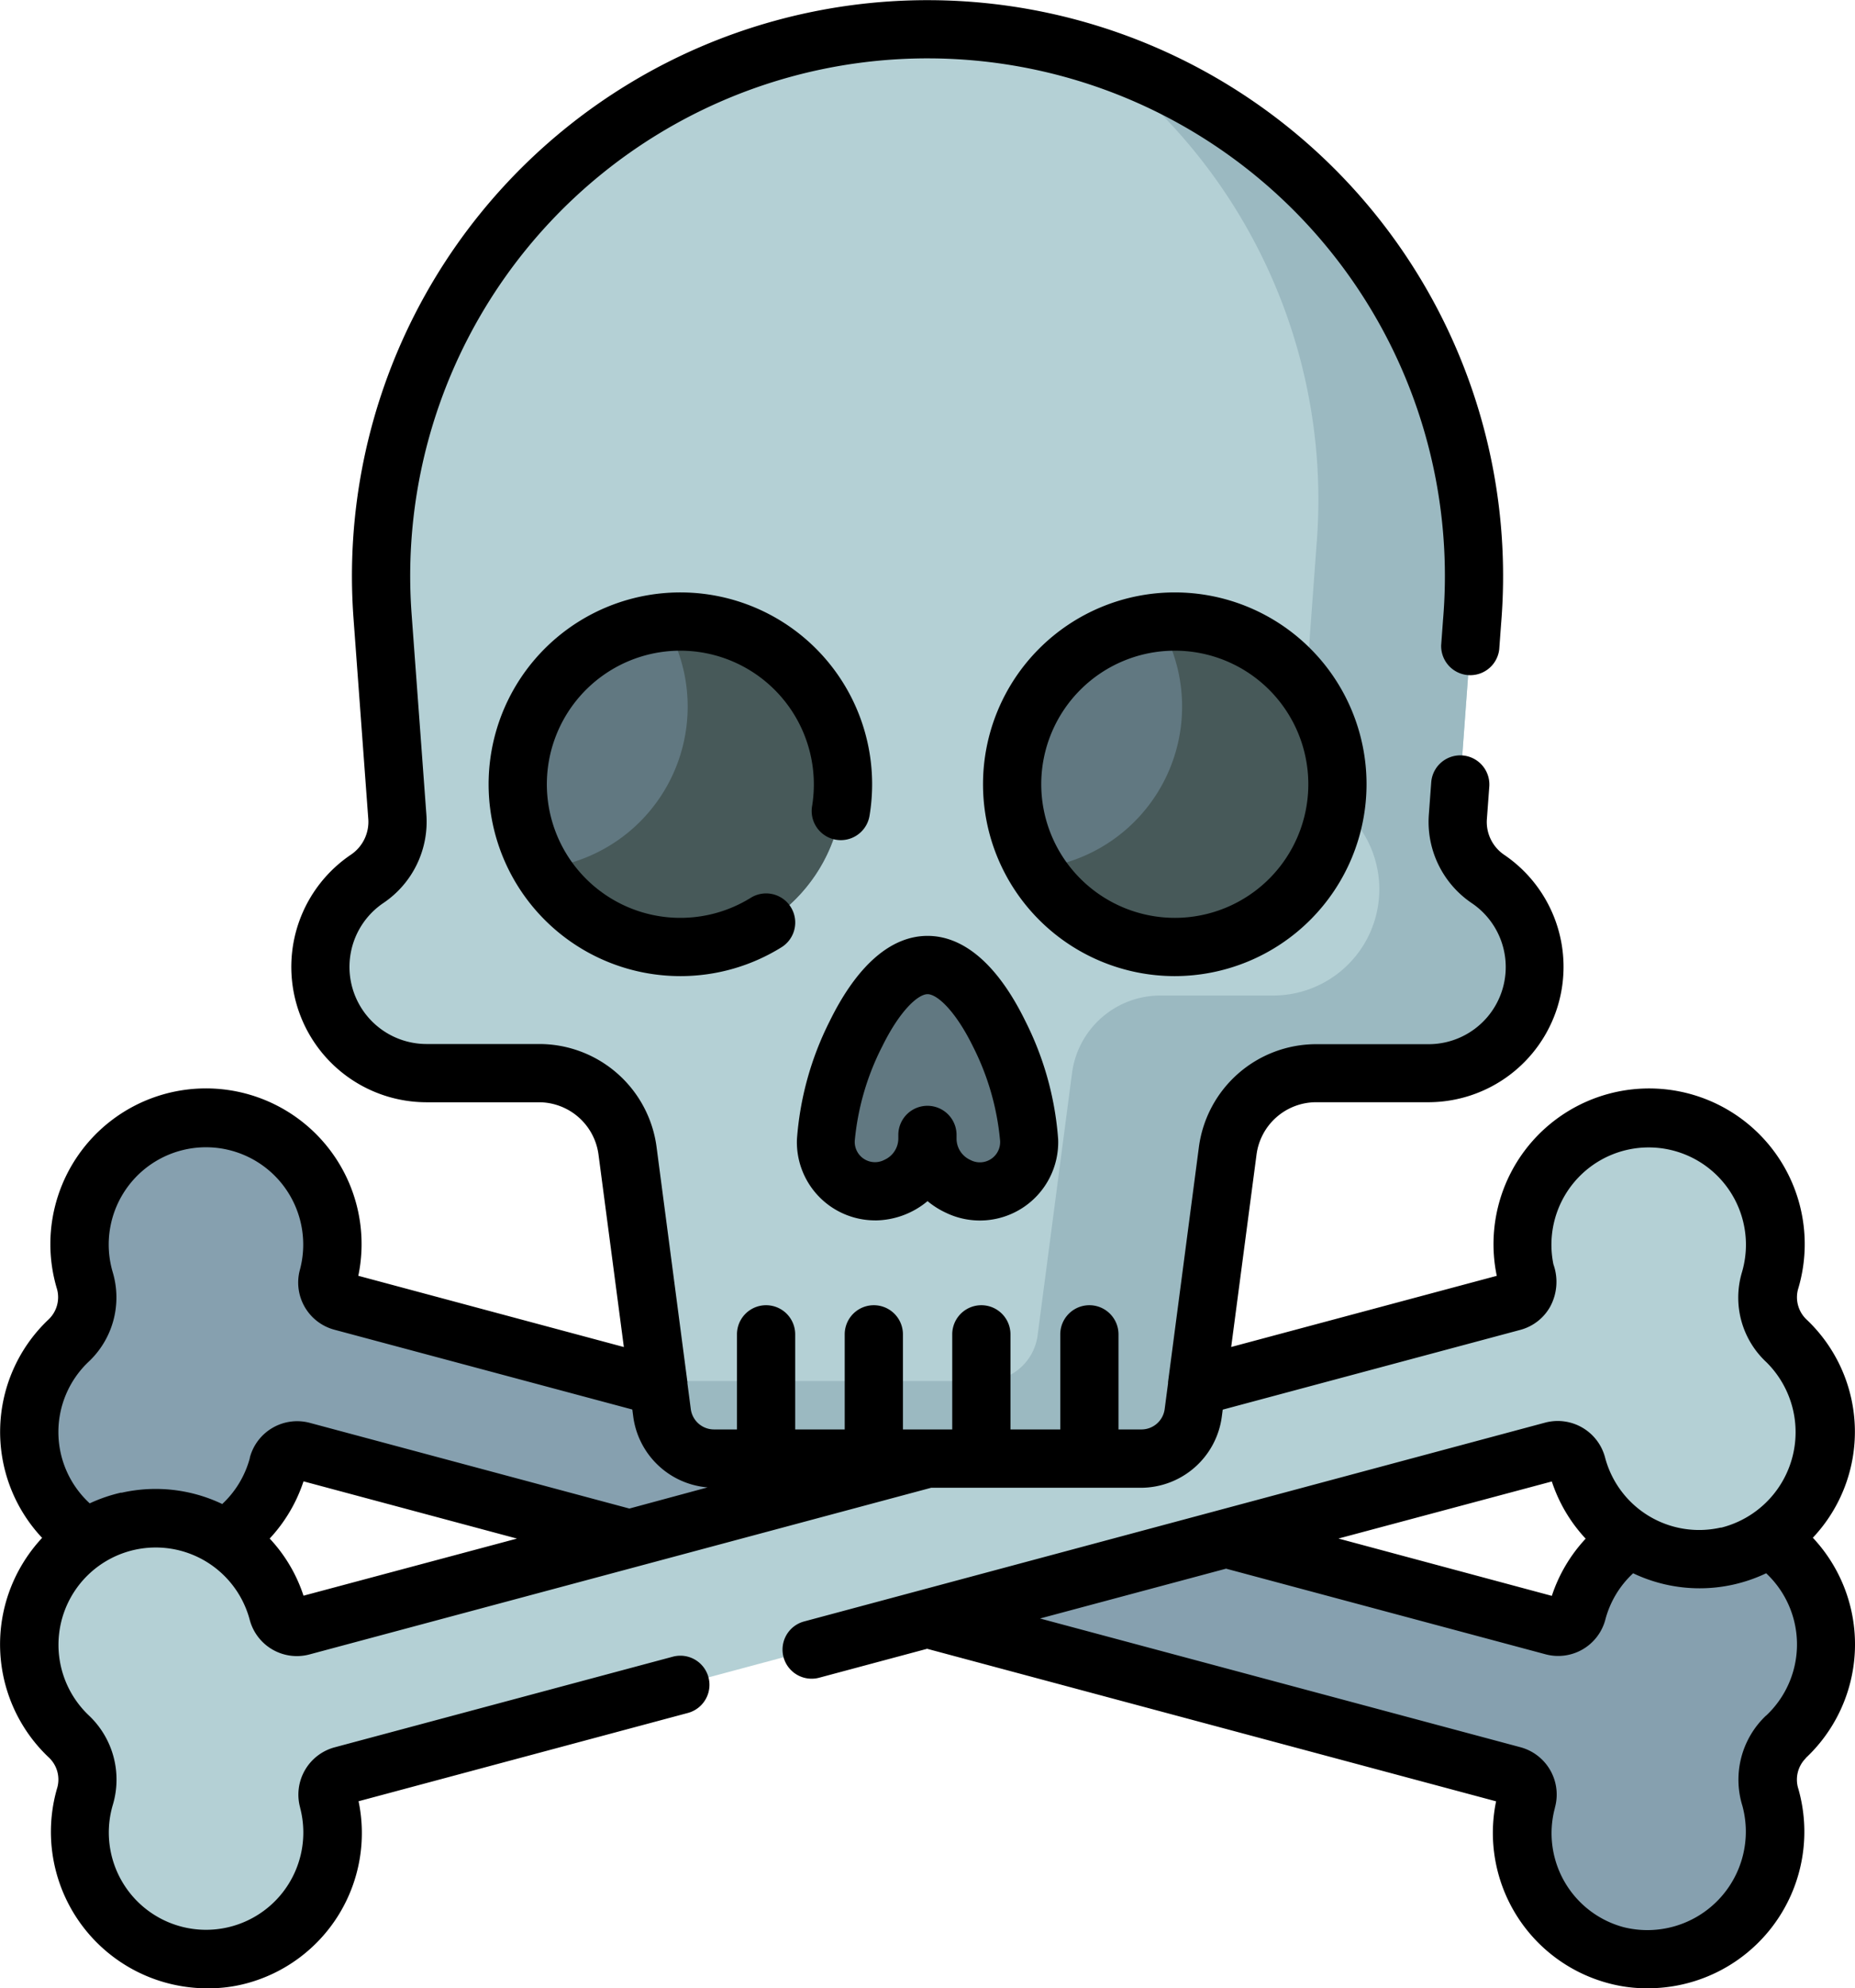 <svg xmlns="http://www.w3.org/2000/svg" width="43.87" height="47" viewBox="0 0 43.87 47">
  <g id="veneno_1_" data-name="veneno (1)" transform="translate(-17.046 0.001)">
    <path id="Trazado_726267" data-name="Trazado 726267" d="M126.476,26.107l.338-4.6a12.924,12.924,0,1,0-25.767-.14l.349,4.735a1.626,1.626,0,0,1-.706,1.472,2.512,2.512,0,0,0,1.4,4.6h2.663a2.107,2.107,0,0,1,2.089,1.833l.814,6.2a1.241,1.241,0,0,0,1.231,1.08h10.1a1.241,1.241,0,0,0,1.231-1.08l.814-6.2a2.107,2.107,0,0,1,2.089-1.833h2.663a2.512,2.512,0,0,0,1.4-4.6,1.626,1.626,0,0,1-.706-1.472Z" transform="translate(-74.954 -6.812)" fill="#b4d0d5"/>
    <path id="Trazado_726268" data-name="Trazado 726268" d="M206.116,33.361a1.626,1.626,0,0,1-.706-1.472l.338-4.6a12.956,12.956,0,0,0-9-13.428,13.039,13.039,0,0,1,5.323,11.592l-.338,4.6a1.626,1.626,0,0,0,.706,1.472,2.512,2.512,0,0,1-1.4,4.6h-2.663a2.107,2.107,0,0,0-2.089,1.833l-.814,6.2a1.241,1.241,0,0,1-1.231,1.08h-7.76l.1.756a1.241,1.241,0,0,0,1.231,1.08h10.1a1.241,1.241,0,0,0,1.231-1.08l.814-6.2a2.107,2.107,0,0,1,2.089-1.833h2.663a2.512,2.512,0,0,0,1.4-4.6Z" transform="translate(-153.888 -12.593)" fill="#9bb9c1"/>
    <g id="Grupo_959808" data-name="Grupo 959808" transform="translate(29.289 14.692)">
      <path id="Trazado_726269" data-name="Trazado 726269" d="M232.257,248.5c-1.325,0-2.4,2.984-2.4,4.123a1.169,1.169,0,0,0,.41.951,1.227,1.227,0,0,0,1.99-.97v0a1.227,1.227,0,0,0,1.99.97,1.169,1.169,0,0,0,.41-.951C234.657,251.48,233.583,248.5,232.257,248.5Z" transform="translate(-222.564 -240.377)" fill="#617881"/>
      <circle id="Elipse_5747" data-name="Elipse 5747" cx="3.847" cy="3.847" r="3.847" fill="#617881"/>
      <circle id="Elipse_5748" data-name="Elipse 5748" cx="3.847" cy="3.847" r="3.847" transform="translate(11.693)" fill="#617881"/>
    </g>
    <path id="Trazado_726270" data-name="Trazado 726270" d="M159.75,160.055q-.193,0-.381.019a3.848,3.848,0,0,1-2.911,5.82,3.847,3.847,0,1,0,3.291-5.839Z" transform="translate(-126.615 -145.363)" fill="#475959"/>
    <path id="Trazado_726271" data-name="Trazado 726271" d="M287.128,160.055q-.193,0-.381.019a3.848,3.848,0,0,1-2.911,5.82,3.847,3.847,0,1,0,3.291-5.839Z" transform="translate(-242.3 -145.363)" fill="#475959"/>
    <path id="Trazado_726272" data-name="Trazado 726272" d="M66.991,294.571a2.982,2.982,0,0,0-.859-1.535,1.407,1.407,0,0,1-.4-1.423,2.992,2.992,0,1,0-5.789-.249q.018.084.04.167a.466.466,0,0,1-.33.573l-7.485,2.006-.082.625a1.241,1.241,0,0,1-1.231,1.08H45.808l-14.789,3.963a.466.466,0,0,1-.572-.331q-.022-.082-.048-.165a2.992,2.992,0,1,0-4.889,3.11,1.408,1.408,0,0,1,.368,1.431,2.982,2.982,0,0,0,.023,1.759,3.069,3.069,0,0,0,3.616,1.974,2.992,2.992,0,0,0,2.121-3.665v0a.47.47,0,0,1,.328-.581L60.6,295.631a.47.47,0,0,1,.574.339v0a2.992,2.992,0,0,0,3.669,2.114,3.069,3.069,0,0,0,2.145-3.518Z" transform="translate(-6.826 -261.337)" fill="#b4d0d5"/>
    <path id="Trazado_726273" data-name="Trazado 726273" d="M45.807,295.815l-7.055,1.891-7.739-2.074a.47.47,0,0,0-.574.339v0a2.98,2.98,0,0,1-1.252,1.729,2.986,2.986,0,0,0-3.264-.006,3.082,3.082,0,0,1-1.3-3.127,2.982,2.982,0,0,1,.859-1.535,1.407,1.407,0,0,0,.4-1.423,2.992,2.992,0,1,1,5.789-.249q-.018.084-.04.167a.466.466,0,0,0,.33.572l7.485,2.006.082.625a1.241,1.241,0,0,0,1.231,1.08ZM65.692,297.7a2.811,2.811,0,0,1-.846.391,2.984,2.984,0,0,1-2.418-.385,2.974,2.974,0,0,0-1.213,1.577q-.027.082-.048.164a.466.466,0,0,1-.572.331l-7.733-2.072L45.807,299.6l13.843,3.709a.47.47,0,0,1,.328.581v0a2.992,2.992,0,0,0,2.121,3.665,3.069,3.069,0,0,0,3.616-1.974,2.981,2.981,0,0,0,.023-1.759,1.408,1.408,0,0,1,.368-1.431,2.993,2.993,0,0,0-.413-4.693Z" transform="translate(-6.825 -261.338)" fill="#86a0af"/>
    <path id="Trazado_726274" data-name="Trazado 726274" d="M224.206,247.721a1.953,1.953,0,0,0,1.24-.456,1.985,1.985,0,0,0,.433.274,1.852,1.852,0,0,0,2.656-1.733,7.369,7.369,0,0,0-.773-2.791c-.646-1.322-1.447-2.02-2.316-2.02s-1.669.7-2.316,2.02a7.37,7.37,0,0,0-.773,2.791,1.85,1.85,0,0,0,1.848,1.914Zm.162-4.1c.419-.858.853-1.248,1.079-1.248s.659.391,1.079,1.248a6.138,6.138,0,0,1,.633,2.186.479.479,0,0,1-.7.485.554.554,0,0,1-.327-.5V245.7a.688.688,0,1,0-1.377,0v.088a.554.554,0,0,1-.327.5.479.479,0,0,1-.7-.485A6.14,6.14,0,0,1,224.368,243.62Z" transform="translate(-186.464 -218.873)"/>
    <path id="Trazado_726275" data-name="Trazado 726275" d="M147.446,153.932a3.162,3.162,0,0,1,3.158,3.158,3.194,3.194,0,0,1-.042.52.688.688,0,1,0,1.359.224,4.535,4.535,0,1,0-4.474,3.791,4.523,4.523,0,0,0,2.392-.682.688.688,0,1,0-.727-1.169,3.158,3.158,0,1,1-1.665-5.842Z" transform="translate(-114.311 -138.552)"/>
    <path id="Trazado_726276" data-name="Trazado 726276" d="M279.359,157.09a4.535,4.535,0,1,0-4.535,4.535A4.54,4.54,0,0,0,279.359,157.09Zm-7.693,0a3.158,3.158,0,1,1,3.158,3.158A3.162,3.162,0,0,1,271.666,157.09Z" transform="translate(-229.995 -138.552)"/>
    <path id="Trazado_726277" data-name="Trazado 726277" d="M59.75,41.558a3.683,3.683,0,0,0,.169-5.209,3.651,3.651,0,0,0-.138-5.148.725.725,0,0,1-.213-.723,3.68,3.68,0,1,0-7.124-.32L46.163,31.84l.6-4.552a1.423,1.423,0,0,1,1.407-1.234H50.83A3.2,3.2,0,0,0,52.611,20.2a.937.937,0,0,1-.4-.85l.056-.757a.688.688,0,1,0-1.373-.1l-.056.757a2.317,2.317,0,0,0,1.009,2.094,1.823,1.823,0,0,1-1.014,3.338H48.167A2.8,2.8,0,0,0,45.4,27.109l-.73,5.559c0,.01,0,.02,0,.03l-.08.61a.554.554,0,0,1-.548.481h-.544V31.541a.688.688,0,1,0-1.377,0v2.248H40.943V31.541a.688.688,0,1,0-1.377,0v2.248H38.4V31.541a.688.688,0,1,0-1.377,0v2.248H35.852V31.541a.688.688,0,1,0-1.377,0v2.248h-.544a.554.554,0,0,1-.548-.481l-.08-.61c0-.01,0-.02,0-.03l-.73-5.559A2.8,2.8,0,0,0,29.8,24.678H27.134a1.823,1.823,0,0,1-1.014-3.338,2.317,2.317,0,0,0,1.009-2.094l-.349-4.735a12.235,12.235,0,1,1,24.393.14l-.044.6a.689.689,0,0,0,1.373.1l.044-.6a13.612,13.612,0,1,0-27.14-.14l.349,4.735a.937.937,0,0,1-.4.85,3.2,3.2,0,0,0,1.781,5.859H29.8A1.423,1.423,0,0,1,31.2,27.289l.6,4.552L25.52,30.157a3.68,3.68,0,1,0-7.124.32.725.725,0,0,1-.213.723,3.656,3.656,0,0,0-.141,5.152,3.723,3.723,0,0,0-.466.618,3.677,3.677,0,0,0,.638,4.586.716.716,0,0,1,.177.733A3.7,3.7,0,0,0,21.982,47a3.444,3.444,0,0,0,.887-.115,3.678,3.678,0,0,0,2.657-4.307l7.788-2.087a.688.688,0,1,0-.356-1.33l-8,2.143a1.158,1.158,0,0,0-.814,1.424v.005a2.3,2.3,0,1,1-4.435-.052,2.084,2.084,0,0,0-.558-2.128,2.3,2.3,0,1,1,3.8-2.267,1.154,1.154,0,0,0,1.416.821l14.7-3.939h4.961a1.935,1.935,0,0,0,1.913-1.678l.022-.169,7.04-1.886a1.148,1.148,0,0,0,.7-.541,1.232,1.232,0,0,0,.081-1.007,2.3,2.3,0,1,1,4.457.192,2.084,2.084,0,0,0,.581,2.122,2.327,2.327,0,0,1-1.064,3.908l-.02,0a2.3,2.3,0,0,1-2.732-1.654,1.158,1.158,0,0,0-1.418-.827l-17.525,4.7a.688.688,0,1,0,.356,1.33l2.553-.684,13.456,3.606A3.678,3.678,0,0,0,55.1,46.884a3.445,3.445,0,0,0,.887.115,3.7,3.7,0,0,0,3.591-4.708.716.716,0,0,1,.177-.733ZM19.91,35.282a3.737,3.737,0,0,0-.742.254,2.288,2.288,0,0,1-.036-3.338,2.084,2.084,0,0,0,.581-2.122,2.3,2.3,0,1,1,4.426-.063,1.154,1.154,0,0,0,.816,1.419L32,33.318l.022.169a1.936,1.936,0,0,0,1.758,1.672l-1.849.5-7.56-2.026a1.158,1.158,0,0,0-1.416.82l0,.011a2.3,2.3,0,0,1-.653,1.088,3.656,3.656,0,0,0-2.384-.266Zm4.314,2.437a3.624,3.624,0,0,0-.8-1.351,3.665,3.665,0,0,0,.8-1.352l5.048,1.353Zm29.522-2.7a3.652,3.652,0,0,0,.8,1.352,3.66,3.66,0,0,0-.8,1.352L48.7,36.368Zm5.064,5.536a2.085,2.085,0,0,0-.558,2.128,2.328,2.328,0,0,1-2.8,2.874,2.3,2.3,0,0,1-1.633-2.822v-.006A1.158,1.158,0,0,0,53,41.3L41.642,38.258l4.4-1.178,7.555,2.024a1.154,1.154,0,0,0,1.415-.82,2.283,2.283,0,0,1,.657-1.095,3.661,3.661,0,0,0,3.146,0,2.305,2.305,0,0,1,0,3.364Z" transform="translate(0 0)"/>
  </g>
</svg>
